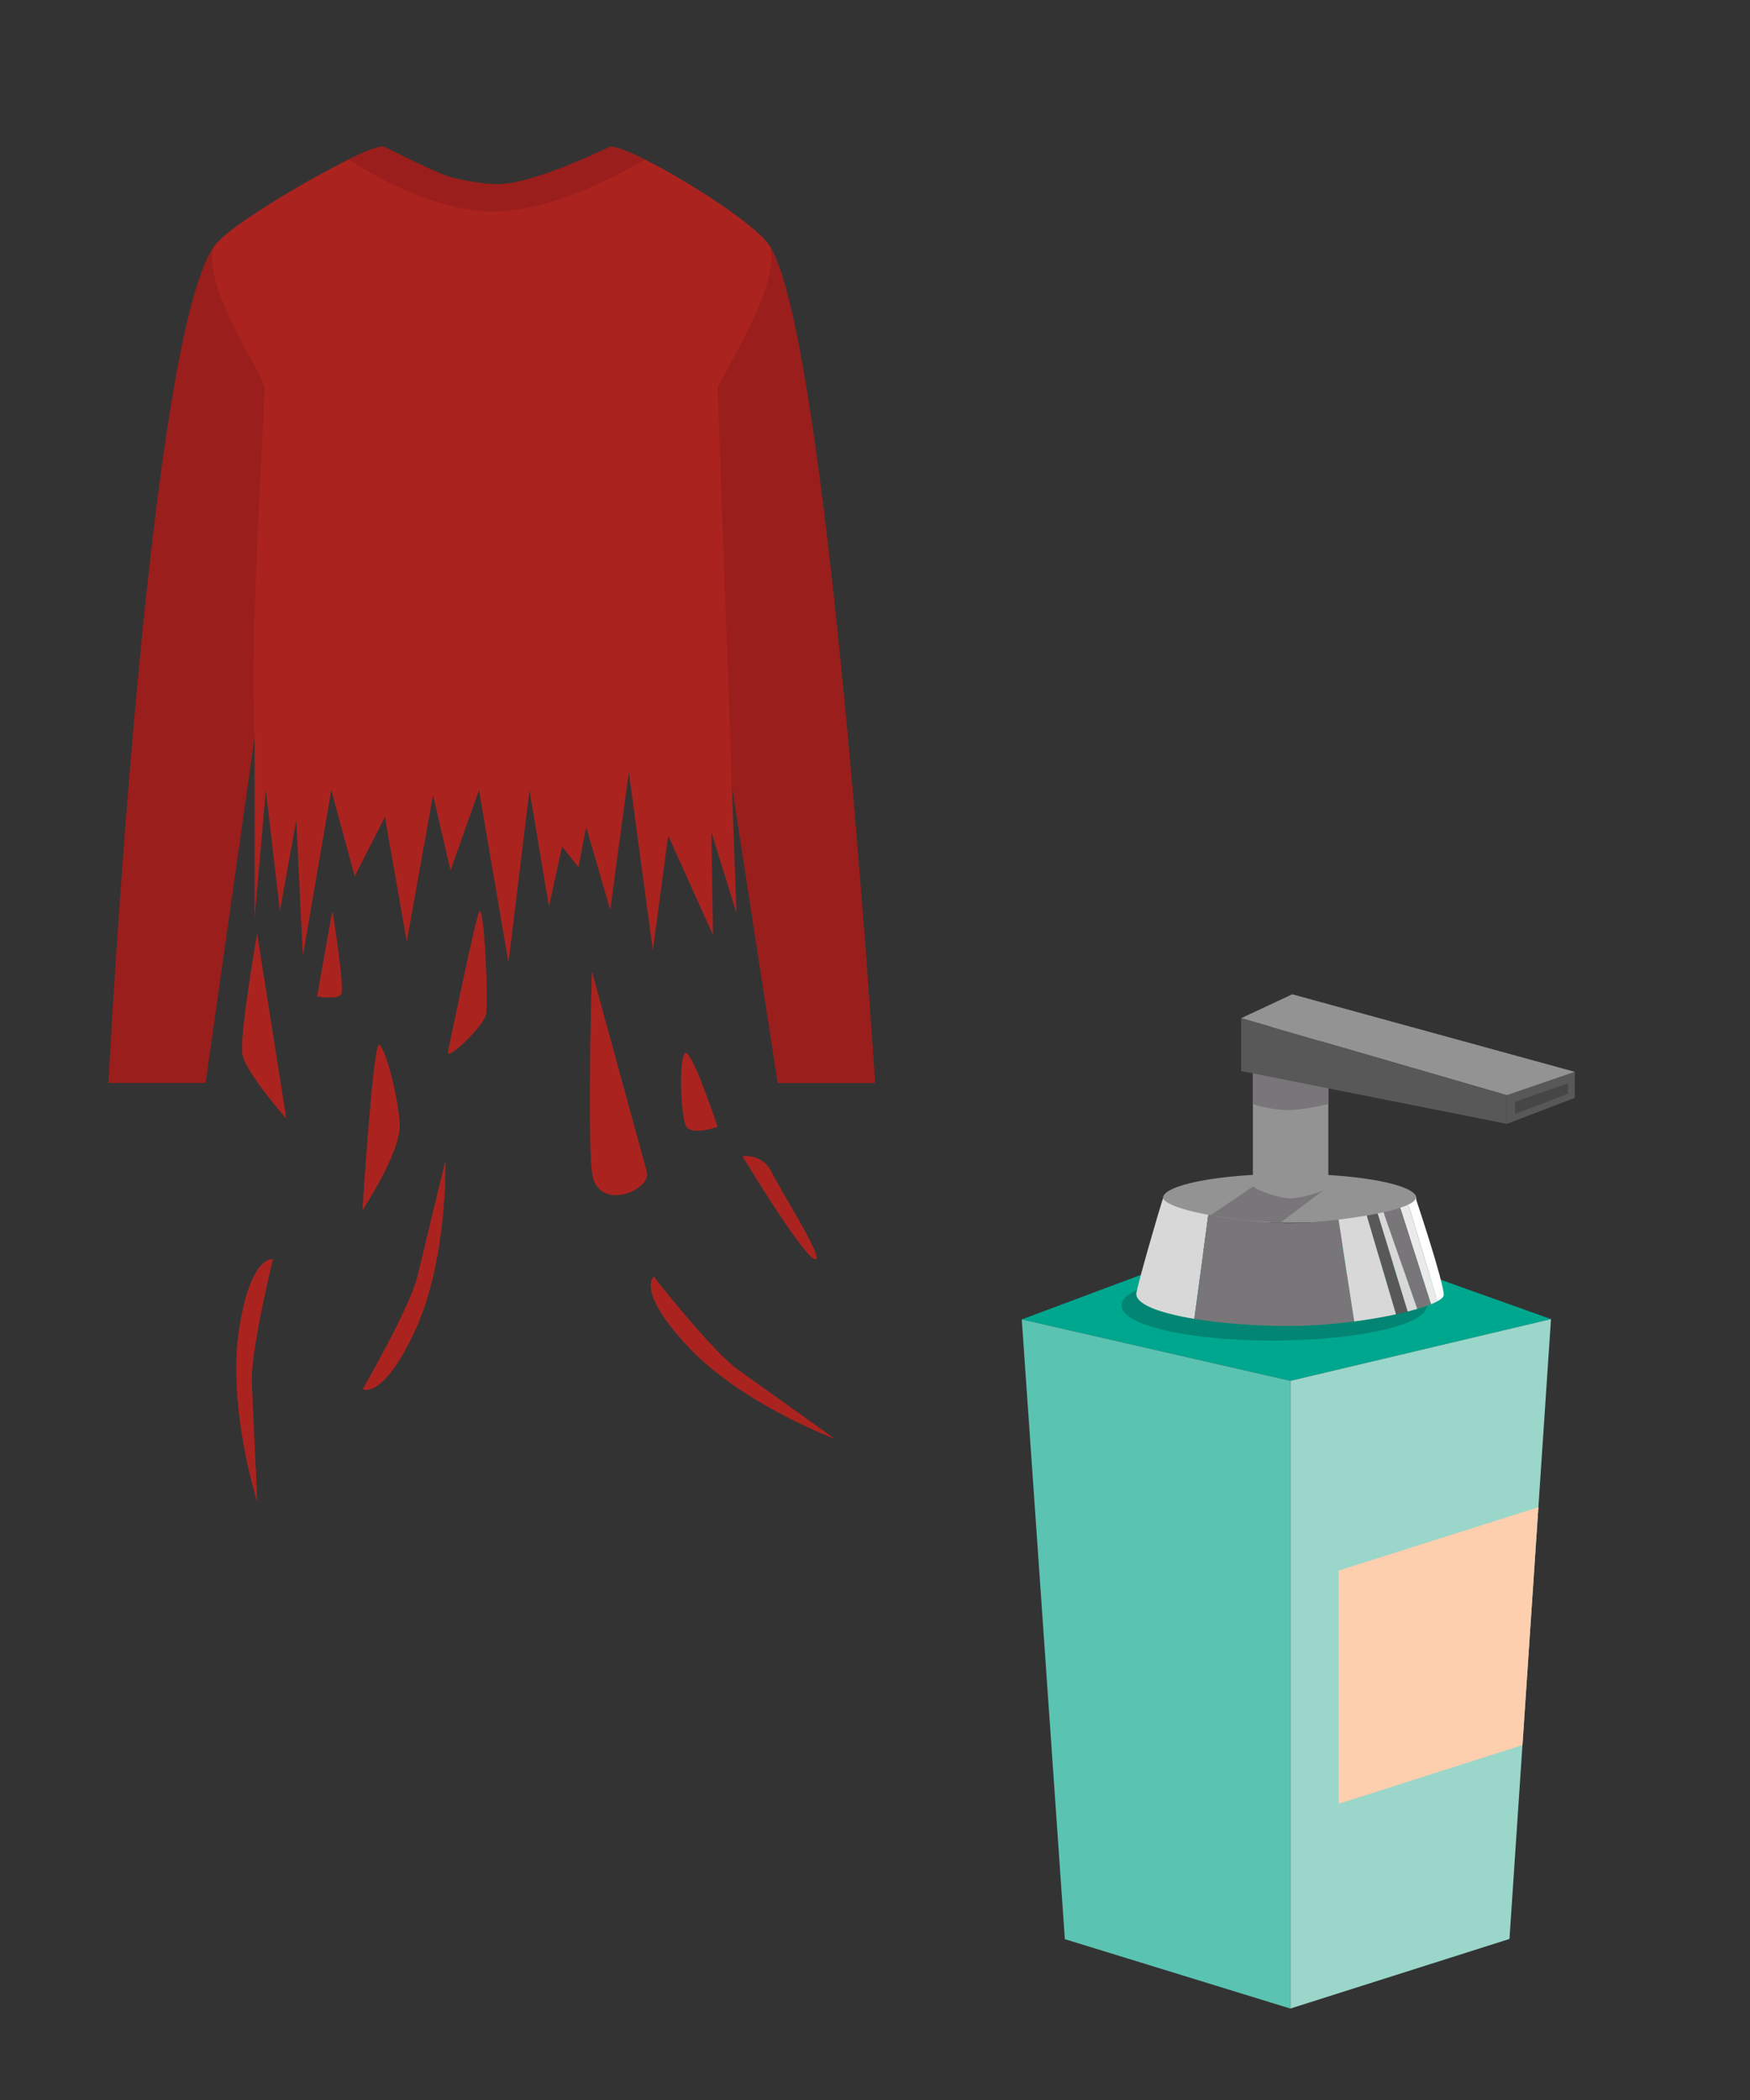 <?xml version="1.0" encoding="UTF-8" standalone="no"?><!DOCTYPE svg PUBLIC "-//W3C//DTD SVG 1.1//EN" "http://www.w3.org/Graphics/SVG/1.1/DTD/svg11.dtd"><svg width="100%" height="100%" viewBox="0 0 360 432" version="1.1" xmlns="http://www.w3.org/2000/svg" xmlns:xlink="http://www.w3.org/1999/xlink" xml:space="preserve" style="fill-rule:evenodd;clip-rule:evenodd;stroke-linejoin:round;stroke-miterlimit:1.414;"><rect x="0" y="0" width="360" height="432" fill="#333333" stroke="none"/><rect id="T.-.-Lund.-.-DescriptionSources" x="0" y="0" width="360" height="432" style="fill:none;"/><path d="M52.446,151.146l-10.149,71.645l-20.002,0c0.035,-0.278 8.135,-157.911 22.437,-172.922c-0.034,0.093 -0.898,5.714 0,8.554c1.304,4.332 10.023,21.023 10.14,21.239l-2.426,71.484Z" style="fill:#9a1e1c;"/><path d="M158.53,53.367l-0.379,-3.052c12.075,17.253 21.814,172.198 21.849,172.476l-20.001,0l-10.969,-71.186l-1.818,-72.108c0.728,-1.252 1.79,-3.419 2.908,-5.611c3.357,-6.354 8.084,-15.166 8.41,-20.519Z" style="fill:#9a1e1c;"/><path d="M43.774,51.383c0.017,-0.075 0.041,-0.144 0.062,-0.216c-0.027,0.073 -0.049,0.144 -0.061,0.211c-0.001,0.002 -0.001,0.003 -0.001,0.005Z" style="fill:#3b96d2;fill-rule:nonzero;"/><path d="M102.249,37.869c-0.486,0 -0.971,-0.016 -1.452,-0.041c0.461,0.018 0.941,0.033 1.452,0.041Z" style="fill:#63a8dc;fill-rule:nonzero;"/><g><path d="M74.633,285.778c0,0 9.716,-16.799 11.259,-23.198c1.544,-6.4 5.721,-23.72 5.721,-23.72c0,0 0.484,20.194 -6.166,34.685c-6.65,14.492 -10.814,12.233 -10.814,12.233l0,0Z" style="fill:#aa231f;fill-rule:nonzero;"/><path d="M58.871,230.064c0,0 -8.26,-9.41 -8.97,-13.06c-0.711,-3.65 2.988,-24.839 2.988,-24.839l5.982,37.899Z" style="fill:#aa231f;fill-rule:nonzero;"/><path d="M99.951,208.733c-0.568,2.432 -8.233,9.792 -7.778,7.612c0.454,-2.179 5.315,-25.618 6.336,-28.603c1.02,-2.986 2.008,18.559 1.442,20.991Z" style="fill:#aa231f;fill-rule:nonzero;"/><path d="M70.186,204.442c-0.714,1.325 -4.936,0.525 -4.936,0.525l3.126,-17.534c0,0 2.523,15.685 1.81,17.009Z" style="fill:#aa231f;fill-rule:nonzero;"/><path d="M82.203,231.345c0.255,5.647 -7.61,17.538 -7.61,17.538c0,0 2.177,-34.524 3.416,-33.932c1.239,0.592 3.94,10.748 4.194,16.394l0,0Z" style="fill:#aa231f;fill-rule:nonzero;"/><path d="M133.04,241.041c1.069,3.83 -10.315,8.572 -11.262,0c-0.947,-8.573 0,-41.098 0,-41.098c0,0 10.193,37.269 11.262,41.098Z" style="fill:#aa231f;fill-rule:nonzero;"/><path d="M147.6,231.791c0,0 -5.084,1.805 -6.369,0c-1.285,-1.803 -1.633,-16.046 0,-15.125c1.633,0.92 6.369,15.125 6.369,15.125Z" style="fill:#aa231f;fill-rule:nonzero;"/><path d="M167.509,258.984c-2.761,-1.274 -14.751,-21.118 -14.751,-21.118c0,0 4.041,-0.594 5.9,3.175c1.859,3.768 11.611,19.216 8.851,17.943Z" style="fill:#aa231f;fill-rule:nonzero;"/><path d="M134.473,262.636c0,0 11.944,15.296 17.3,19.121c5.358,3.828 19.855,14.183 19.855,14.183c0,0 -18.907,-7.108 -29.857,-18.698c-10.95,-11.589 -7.298,-14.606 -7.298,-14.606l0,0Z" style="fill:#aa231f;fill-rule:nonzero;"/><path d="M56.128,259.07c0,0 -4.646,18.843 -4.345,25.418c0.302,6.577 1.117,24.374 1.117,24.374c0,0 -6.094,-19.259 -3.747,-35.029c2.347,-15.77 6.975,-14.763 6.975,-14.763Z" style="fill:#aa231f;fill-rule:nonzero;"/></g><path d="M96.135,39.828c0.12,0.005 12.36,-1.131 19.495,-3.495c7.449,-2.467 9.805,-6.165 9.901,-6.167c4.643,-0.073 29.564,14.967 32.843,20.492c0.054,0.093 0.097,0.202 0.138,0.311c-0.046,-0.032 0.186,1.427 0.127,2.398c0.096,4.945 -4.453,14.561 -8.277,21.093c-0.977,2.086 -1.935,3.78 -2.762,5.121l3.904,108.283l-5.162,-16.7l0.34,21.211l-9.225,-20.477l-3.15,23.627l-4.95,-36.677l-3.826,28.351l-4.95,-17.101l-1.575,8.326l-3.376,-4.275l-2.699,12.375l-4.01,-23.964l-4.316,35.431l-1.806,-10.533l-4.269,-24.898l-5.85,16.539l-3.601,-15.526l-5.4,30.152l-4.5,-25.652l-6.22,12.203l-4.806,-17.716l-5.85,34.09l-1.35,-27.902l-3.375,18.676l-2.883,-24.864l-2.324,26.308l0,-37.697c-0.849,-20.599 1.031,-46.987 2.101,-71.446c-0.216,-0.402 -0.537,-1.549 -0.537,-1.549c-0.001,-0.001 -0.003,-0.004 -0.004,-0.005c-2.435,-4.484 -7.266,-12.878 -9.382,-19.569c-0.844,-2.805 -1.093,-5.489 -0.775,-7.218c0.017,-0.076 0.041,-0.145 0.061,-0.217c1.534,-4.181 26.308,-18.238 32.563,-20.469c1.332,-0.476 15.528,8.669 19.737,9.13Z" style="fill:#aa231f;"/><path d="M158.491,50.924c11.865,19.731 21.361,169.794 21.509,171.867l-20.001,0l-9.446,-61.302l-2.953,-81.908c0.827,-1.341 1.785,-3.035 2.762,-5.121c3.824,-6.532 8.373,-16.148 8.277,-21.093c0.059,-0.971 -0.173,-2.43 -0.127,-2.398l-0.021,-0.045Z" style="fill:#9a1e1c;"/><path d="M158.253,50.498l-0.095,-0.127l-0.007,-0.056l0.102,0.183Z" style="fill:#9a1e1c;"/><path d="M43.791,51.321l-0.016,0.058l0,-0.001l0.016,-0.057Z" style="fill:#3b96d2;"/><g><path d="M74.633,285.778c0,0 9.716,-16.799 11.259,-23.198c1.544,-6.4 5.721,-23.72 5.721,-23.72c0,0 0.484,20.194 -6.166,34.685c-6.65,14.492 -10.814,12.233 -10.814,12.233l0,0Z" style="fill:#aa231f;fill-rule:nonzero;"/><path d="M58.871,230.064c0,0 -8.26,-9.41 -8.97,-13.06c-0.711,-3.65 2.988,-24.839 2.988,-24.839l5.982,37.899Z" style="fill:#aa231f;fill-rule:nonzero;"/><path d="M99.951,208.733c-0.568,2.432 -8.233,9.792 -7.778,7.612c0.454,-2.179 5.315,-25.618 6.336,-28.603c1.02,-2.986 2.008,18.559 1.442,20.991Z" style="fill:#aa231f;fill-rule:nonzero;"/><path d="M70.186,204.442c-0.714,1.325 -4.936,0.525 -4.936,0.525l3.126,-17.534c0,0 2.523,15.685 1.81,17.009Z" style="fill:#aa231f;fill-rule:nonzero;"/><path d="M82.203,231.345c0.255,5.647 -7.61,17.538 -7.61,17.538c0,0 2.177,-34.524 3.416,-33.932c1.239,0.592 3.94,10.748 4.194,16.394l0,0Z" style="fill:#aa231f;fill-rule:nonzero;"/><path d="M133.04,241.041c1.069,3.83 -10.315,8.572 -11.262,0c-0.947,-8.573 0,-41.098 0,-41.098c0,0 10.193,37.269 11.262,41.098Z" style="fill:#aa231f;fill-rule:nonzero;"/><path d="M147.6,231.791c0,0 -5.084,1.805 -6.369,0c-1.285,-1.803 -1.633,-16.046 0,-15.125c1.633,0.92 6.369,15.125 6.369,15.125Z" style="fill:#aa231f;fill-rule:nonzero;"/><path d="M167.509,258.984c-2.761,-1.274 -14.751,-21.118 -14.751,-21.118c0,0 4.041,-0.594 5.9,3.175c1.859,3.768 11.611,19.216 8.851,17.943Z" style="fill:#aa231f;fill-rule:nonzero;"/><path d="M134.473,262.636c0,0 11.944,15.296 17.3,19.121c5.358,3.828 19.855,14.183 19.855,14.183c0,0 -18.907,-7.108 -29.857,-18.698c-10.95,-11.589 -7.298,-14.606 -7.298,-14.606l0,0Z" style="fill:#aa231f;fill-rule:nonzero;"/><path d="M56.128,259.07c0,0 -4.646,18.843 -4.345,25.418c0.302,6.577 1.117,24.374 1.117,24.374c0,0 -6.094,-19.259 -3.747,-35.029c2.347,-15.77 6.975,-14.763 6.975,-14.763Z" style="fill:#aa231f;fill-rule:nonzero;"/></g><path d="M158.374,50.658l0.117,0.266l-0.213,-0.381l0.096,0.115Z" style="fill:#aa231f;"/><path d="M158.161,50.402l0.117,0.141l0.213,0.381l0.021,0.045c-0.046,-0.032 0.186,1.427 0.127,2.398c0.096,4.945 -4.453,14.561 -8.277,21.093c-0.977,2.086 -1.935,3.78 -2.762,5.121l2.953,81.908l-1.523,-9.884l-1.818,-72.108c0.728,-1.252 1.79,-3.419 2.908,-5.611c3.357,-6.354 8.084,-15.166 8.41,-20.519l-0.369,-2.965Z" style="fill:#aa231f;"/><path d="M43.791,51.321l0.045,-0.154c-0.021,0.072 -0.045,0.141 -0.062,0.216l0.001,-0.004l0.016,-0.058Z" style="fill:#aa231f;"/><g><path d="M265.441,284.059l-55.249,-12.633l53.228,-19.911l55.641,19.843l-53.62,12.701Z" style="fill:#00a78f;fill-rule:nonzero;"/><path d="M310.521,398.869l-45.08,14.32l0,-129.13l53.62,-12.701l-8.54,127.511Z" style="fill:#9ad6ca;fill-rule:nonzero;"/><path d="M219.054,398.914l46.387,14.275l0,-129.13l-55.249,-12.633l8.862,127.488Z" style="fill:#5bc3b2;fill-rule:nonzero;"/><path d="M313.192,358.988l-37.844,12.084l0,-47.979l41.121,-13.04l-3.277,48.935Z" style="fill:#fdcfae;fill-rule:nonzero;"/><path d="M265.441,284.059l-55.249,-12.633l55.645,-18.82l53.224,18.752l-53.62,12.701Z" style="fill:none;"/><ellipse cx="265.31" cy="246.5" rx="26.086" ry="5.027" style="fill:#949394;"/><path d="M323.963,225.846l-13.988,5.355l0,-5.901l13.988,-4.809l0,5.355Z" style="fill:#595859;fill-rule:nonzero;"/><path d="M322.578,224.992l-10.916,4.176l0,-2.515l10.916,-3.796l0,2.135Z" style="fill:#474647;fill-rule:nonzero;"/><path d="M293.571,268.547c0,3.99 -14.283,7.224 -31.903,7.224c-17.62,0 -30.964,-3.234 -30.964,-7.224c0,-3.989 13.345,-7.223 30.964,-7.223c17.62,0 31.903,3.234 31.903,7.223Z" style="fill:#028673;fill-rule:nonzero;"/><path d="M239.224,246.557c-0.783,2.392 -4.954,16.725 -5.443,19.355c-0.434,2.331 4.685,4.204 11.912,5.401l2.872,-21.406c-4.613,-0.86 -8.444,-2.006 -9.341,-3.35Z" style="fill:#d8d8d8;fill-rule:nonzero;"/><path d="M265.376,251.614c-4.002,0 -11.023,-0.628 -16.812,-1.707l-2.872,21.406c5.677,0.94 12.655,1.463 19.268,1.463c4.534,0 9.248,-0.362 13.621,-0.931l-3.233,-20.957c-3.889,0.462 -7.611,0.726 -9.972,0.726Z" style="fill:#787678;fill-rule:nonzero;"/><path d="M281.162,250.05l6.01,20.322c0.847,-0.184 1.649,-0.375 2.412,-0.568l-6.181,-20.17c-0.724,0.145 -1.471,0.284 -2.241,0.416Z" style="fill:#595859;fill-rule:nonzero;"/><path d="M288.036,248.466l6.339,19.83c0.518,-0.21 0.961,-0.418 1.335,-0.623l-5.977,-19.873c-0.474,0.229 -1.043,0.452 -1.697,0.666Z" style="fill:#eaeaea;fill-rule:nonzero;"/><path d="M296.998,266.398c0,-2.62 -5.334,-18.607 -5.772,-19.93c-0.071,0.464 -0.614,0.909 -1.493,1.332l5.977,19.874c0.821,-0.45 1.288,-0.883 1.288,-1.276Z" style="fill:#fff;fill-rule:nonzero;"/><path d="M284.617,249.376l6.932,19.889c1.091,-0.321 2.031,-0.646 2.826,-0.969l-6.339,-19.83c-0.981,0.322 -2.14,0.626 -3.419,0.91Z" style="fill:#787678;fill-rule:nonzero;"/><path d="M283.404,249.633l6.18,20.17c0.696,-0.176 1.349,-0.356 1.966,-0.538l-6.932,-19.889c-0.396,0.088 -0.798,0.173 -1.214,0.257Z" style="fill:#d8d8d8;fill-rule:nonzero;"/><path d="M275.348,250.888l3.234,20.957c3.097,-0.404 6.02,-0.913 8.591,-1.473l-6.011,-20.322c-1.881,0.324 -3.867,0.606 -5.814,0.838Z" style="fill:#d8d8d8;fill-rule:nonzero;"/><path d="M263.42,251.515l-7.632,-0.545l-6.767,-0.978l8.715,-5.896l15.519,0l-9.835,7.419Z" style="fill:#787678;fill-rule:nonzero;"/><path d="M273.255,234.662c0,3.113 0,9.434 0,9.434c-0.655,1.093 -5.581,2.404 -7.76,2.404c-2.4,0 -6.292,-1.415 -7.759,-2.404c0,0 0,-6.557 0,-9.434l0,-13.37c0,-6.538 3.474,-11.839 7.759,-11.839c4.287,0 7.76,5.301 7.76,11.839l0,13.37Z" style="fill:#949394;fill-rule:nonzero;"/><path d="M309.975,225.3l-54.643,-15.847l10.505,-4.917l58.126,15.955l-13.988,4.809Z" style="fill:#949394;fill-rule:nonzero;"/><path d="M273.255,218.378l-15.519,0l0,8.725c0,0 2.502,0.994 6.391,1.229c3.515,0.213 9.128,-1.229 9.128,-1.229l0,-8.725l0,0Z" style="fill:#787678;fill-rule:nonzero;"/><path d="M309.975,231.201l-54.643,-10.874l0,-10.874l54.643,15.847l0,5.901Z" style="fill:#595859;fill-rule:nonzero;"/></g><path d="M71.779,32.769l4.619,-2.071c1.332,-0.476 2.005,-0.622 2.61,-0.479c0.4,0.019 9.798,4.961 12.991,5.978c2.319,0.702 4.589,1.17 8.798,1.631c0.245,0.01 1.099,0.019 1.922,0.026c0.062,-0.003 0.123,-0.006 0.184,-0.008c7.595,-0.24 22.439,-7.677 22.628,-7.68c0.964,-0.015 4.771,1.507 7.052,2.603c-0.973,0.677 -17.597,10.879 -31.438,10.73c-14.05,-0.151 -28.891,-10.35 -29.366,-10.73Z" style="fill:#9a1e1c;"/></svg>